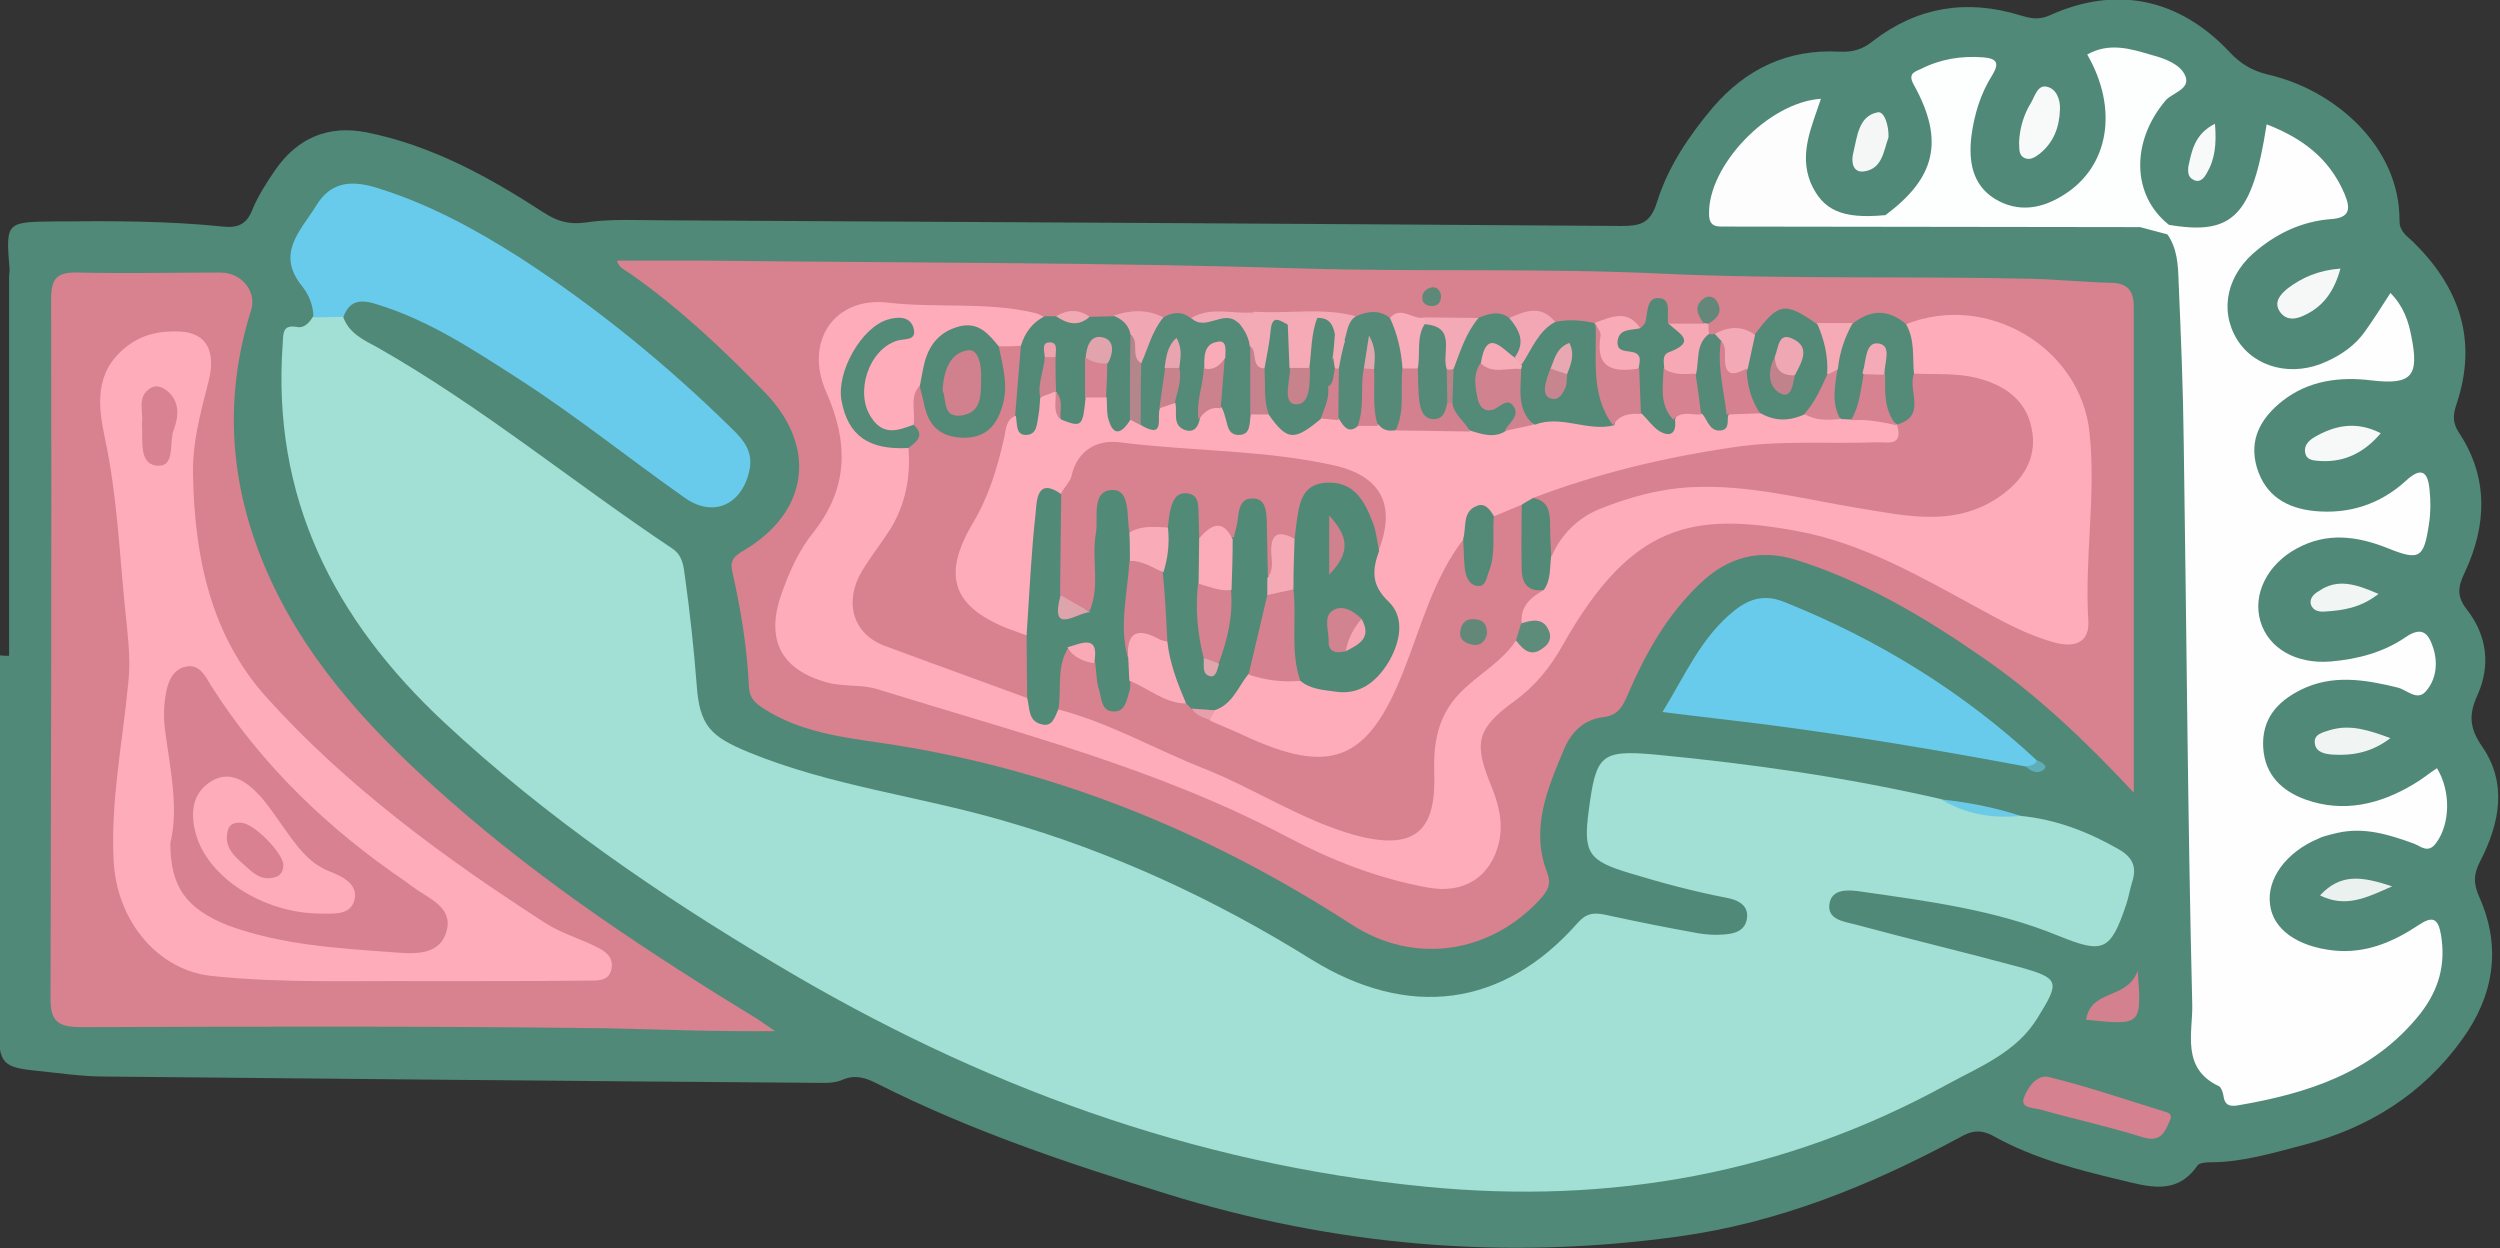 <?xml version="1.0" encoding="utf-8"?>
<!-- Generator: Adobe Illustrator 26.2.0, SVG Export Plug-In . SVG Version: 6.00 Build 0)  -->
<svg version="1.1" id="Layer_1" xmlns="http://www.w3.org/2000/svg" xmlns:xlink="http://www.w3.org/1999/xlink" x="0px" y="0px"
	 viewBox="0 0 440.3 219.8" style="enable-background:new 0 0 440.3 219.8;" xml:space="preserve">
<rect x="0" y="0" width="440.3" height="219.8" fill="#333333" stroke="none"/>
<style type="text/css">
	.st0{fill:#508977;}
	.st1{fill:#A2DFD4;}
	.st2{fill:#D8818F;}
	.st3{fill:#FEFEFE;}
	.st4{fill:#69CBEC;}
	.st5{fill:#FDFEFE;}
	.st6{fill:#FDFDFD;}
	.st7{fill:#D6818F;}
	.st8{fill:#F7FAF9;}
	.st9{fill:#F6F9F8;}
	.st10{fill:#F6F8F8;}
	.st11{fill:#F4F7F6;}
	.st12{fill:#D3818F;}
	.st13{fill:#F0F5F3;}
	.st14{fill:#F1F5F4;}
	.st15{fill:#EBF1EF;}
	.st16{fill:#F8FAFA;}
	.st17{fill:#6BCBE7;}
	.st18{fill:#5DAEB8;}
	.st19{fill:#FEACBA;}
	.st20{fill:#528A77;}
	.st21{fill:#538A78;}
	.st22{fill:#548A78;}
	.st23{fill:#558A78;}
	.st24{fill:#568A78;}
	.st25{fill:#F3AAB5;}
	.st26{fill:#F9AAB7;}
	.st27{fill:#F6A8B5;}
	.st28{fill:#F8ABB8;}
	.st29{fill:#F3AAB6;}
	.st30{fill:#F3A7B4;}
	.st31{fill:#F0A7B3;}
	.st32{fill:#F4AAB6;}
	.st33{fill:#F5AAB6;}
	.st34{fill:#63887A;}
	.st35{fill:#F1AAB5;}
	.st36{fill:#5E8979;}
	.st37{fill:#F1A9B4;}
	.st38{fill:#D88190;}
	.st39{fill:#518A77;}
	.st40{fill:#538977;}
	.st41{fill:#528977;}
	.st42{fill:#5D8C7B;}
	.st43{fill:#B4868B;}
	.st44{fill:#D88391;}
	.st45{fill:#E1A4AD;}
	.st46{fill:#D28390;}
	.st47{fill:#ECA3AE;}
	.st48{fill:#CC828D;}
	.st49{fill:#C8828D;}
	.st50{fill:#C8828C;}
	.st51{fill:#F9ABB8;}
	.st52{fill:#E9A5AF;}
	.st53{fill:#D48290;}
	.st54{fill:#D0838F;}
	.st55{fill:#F6ABB7;}
	.st56{fill:#C7858F;}
	.st57{fill:#E7A8B1;}
	.st58{fill:#D68290;}
	.st59{fill:#D78593;}
	.st60{fill:#F5AAB7;}
	.st61{fill:#D4818F;}
	.st62{fill:#D5818F;}
	.st63{fill:#F2AAB5;}
	.st64{fill:#E2A6AF;}
	.st65{fill:#EFA8B3;}
	.st66{fill:#C1828C;}
	.st67{fill:#B8848A;}
	.st68{fill:#D78291;}
	.st69{fill:#D98291;}
	.st70{fill:#FCABB9;}
	.st71{fill:#FAA9B7;}
	.st72{fill:#E89FAB;}
	.st73{fill:#DEA4AC;}
	.st74{fill:#D1818E;}
	.st75{fill:#518977;}
	.st76{fill:#C7828C;}
	.st77{fill:#D78290;}
	.st78{fill:#FCACB9;}
	.st79{fill:#F4A9B5;}
	.st80{fill:#E0A6AD;}
	.st81{fill:#D1838F;}
	.st82{fill:#D0818E;}
	.st83{fill:#F7A5B3;}
	.st84{fill:#D98190;}
</style>
<g>
	<path class="st0" d="M1.6,115.5c0-22.3,0-44.6,0-66.9c0-0.3,0.1-0.7,0.1-1C1,39,1,39.1,9.8,39c9.8-0.1,19.7-0.1,29.4,0.9
		c2.7,0.3,4.3-0.4,5.3-3.1c1-2.4,2.5-4.7,4-6.9c3.9-5.6,9.3-7.9,16-6.6c11.5,2.3,21.5,7.8,31.2,14.1c2.3,1.5,4.4,2.2,7.3,1.8
		c4.6-0.7,9.3-0.4,14-0.4c56.1,0.3,112.3,0.6,168.4,1c3.3,0,5.2-0.3,6.4-4.1c1.9-6.2,5.6-11.7,9.8-16.7c5.9-6.9,13.3-10.4,22.4-9.9
		c2.3,0.1,4.1-0.4,5.9-1.9c7.8-6,16.5-7.4,25.9-4.5c1.7,0.5,3.2,0.9,5.2,0c11.7-5.3,22.8-3,31.7,6.5c1.9,2,3.8,3.2,6.6,3.9
		c12,2.7,23.4,12.8,23.3,25.8c0,1.8,1.2,2.6,2.3,3.6c8.2,8,11.5,17.3,7.8,28.5c-0.6,1.8-0.9,3.2,0.3,5.1c5.3,7.9,5,16.4,1.1,24.7
		c-1.2,2.5-1.5,4.2,0.4,6.6c3.5,4.5,4.2,9.8,1.8,15.1c-1.5,3.3-1.4,5.7,0.8,8.9c4.6,6.6,3.1,13.7-0.3,20.3c-1.2,2.3-1.2,4-0.1,6.4
		c3.9,8.8,2.5,17.3-3.1,25c-6.9,9.6-16.4,15.5-27.7,18.5c-5.4,1.4-10.9,3.1-16.6,3.1c-0.8,0-2,0.1-2.3,0.6
		c-3.7,5.3-8.6,3.7-13.6,2.5c-7.6-1.8-15.2-3.8-22.1-7.6c-2.4-1.4-4.1-1.1-6.3,0.2c-15.6,8.4-31.9,15-49.6,17.4
		c-30.5,4.2-60.4,1.6-89.8-7.5c-17.5-5.4-34.8-11.2-51.2-19.5c-2-1-3.8-1.6-6.1-0.6c-1.6,0.7-3.6,0.5-5.4,0.5
		c-41.5-0.3-82.9-0.7-124.4-1.1c-4,0-8-0.6-11.9-1c-6.1-0.6-6.8-1.3-6.8-7.3c0-22,0-44,0-65.9C0.5,115.5,1,115.5,1.6,115.5z"/>
	<path class="st1" d="M355.9,143.7c6.2,0.6,11.9,2.8,17.3,5.9c2.4,1.4,3.2,3.1,2.3,5.8c-0.4,1.3-0.6,2.6-1,3.8
		c-2.8,8.4-4.1,8.8-12,5.6c-11.2-4.6-23.1-6.1-34.9-7.8c-2.1-0.3-5-0.5-5.4,2.2c-0.4,2.8,2.6,3.1,4.5,3.6c9.6,2.6,19.3,4.9,28.9,7.5
		c7.2,2,7.2,2.6,3.3,8.9c-3.7,6.1-10.1,8.6-15.8,11.7c-28.7,15.8-59.4,21.3-92,18.1c-41.2-4-78.9-18-114.1-39
		c-20.9-12.4-40.9-26.1-58.8-42.8c-19.4-18.1-30.4-39.6-28.4-66.8c0.1-1.8,0-3.3,2.6-2.8c1.2,0.2,2.1-0.8,2.7-1.8
		c1.7-1,3.5-2.6,5.3-0.1c1,3,3.7,4.2,6.1,5.5c18.3,10.4,34.5,23.8,51.9,35.4c1.8,1.2,2,3.1,2.2,4.7c0.9,6.4,1.6,12.9,2.1,19.3
		c0.5,7.2,2.4,9.1,9.2,11.9c14.4,5.9,29.9,7.7,44.7,12c19.3,5.5,37.4,13.9,54.4,24.5c17,10.5,33.7,8.5,46.9-6.5
		c1.5-1.7,2.8-1.8,4.8-1.4c5.5,1.2,11,2.3,16.6,3.3c1.3,0.2,2.7,0.3,4,0.2c2.1-0.1,4.2-0.6,4.4-3.1c0.2-2.3-2-3.1-3.7-3.4
		c-5.7-1.1-11.3-2.6-16.9-4.3c-7.3-2.2-8.3-3.5-7.3-11c1.3-9.8,2-10.8,11.8-9.9c16.8,1.6,33.6,4,50.1,7.8
		C346.4,142.4,351.1,143.3,355.9,143.7z"/>
	<path class="st2" d="M108.7,45.9c5.1,0,10.2,0,15.3,0c35.3,0.4,70.6,0.3,105.9,1.4c21,0.6,42-0.1,62.9,0.9
		c21.6,1,43.3,0.4,64.9,0.9c4.6,0.1,9.3,0.6,13.9,0.7c3,0,4.2,1.3,4.2,4.2c0,28.3,0,56.6,0,85.6c-8.5-9.1-17.1-17.3-26.9-24
		c-10.1-7-20.8-13.3-32.6-17c-6.4-2-12-0.5-16.9,4.2c-5.8,5.5-9.6,12.3-12.7,19.5c-0.9,2.1-1.7,3.7-4.3,4c-3.4,0.4-5.7,2.6-7,5.8
		c-2.9,6.9-5.9,13.9-2.9,21.6c0.7,1.9,0.2,3-1,4.4c-8.8,9.8-22.3,12-33.5,4.7c-25.5-16.5-52.9-27.6-83.1-32c-7-1-14.2-2-20.4-6
		c-1.5-1-2.5-1.8-2.6-3.8c-0.3-6.8-1.4-13.5-2.9-20.2c-0.5-2,0.2-2.8,1.9-3.8c11.6-6.8,13.1-18.4,3.7-28
		c-7.3-7.5-14.9-14.7-23.6-20.8C110,47.5,108.8,47,108.7,45.9z"/>
	<path class="st2" d="M136.5,181.6c-10.9,0.1-20.3-0.3-29.7-0.5c-30.8-0.4-61.6-0.3-92.4-0.2c-4.4,0-5.6-1.1-5.5-5.5
		C9,134.6,9.1,93.6,9,52.7c0-3.8,1.1-4.8,4.8-4.7c8.3,0.2,16.6,0,25,0c3.8,0,6.5,3.4,5.4,6.7c-5.1,16.3-3.6,32.1,3.5,47.5
		c7.2,15.6,18.9,27.7,31.5,38.8c16.8,14.8,35.4,27,54.4,38.6C134.2,180,134.7,180.4,136.5,181.6z"/>
	<path class="st3" d="M382,39.6c11.2,1.9,14.7-1.5,17.2-17.7c6.2,2.4,11,5.9,13.7,12.2c1.2,2.8,0.9,4.3-2.5,4.5
		c-4.8,0.4-9,2.3-12.7,5.3c-5.5,4.3-6.9,10.7-3.7,15.9c3.1,5,9.8,6.7,15.9,3.8c2.6-1.2,4.9-2.8,6.6-5.2c1.5-2.1,2.9-4.3,4.5-6.8
		c2.3,2.3,3.2,5,3.7,7.7c1.4,7,0,8.5-7,7.7c-5.6-0.7-11.1,0-15.7,3.6c-3.8,3-6,6.8-4.5,11.8c1.5,4.9,5.2,7.1,10.1,7.6
		c6.1,0.6,11.6-1.2,16.1-5.3c2.8-2.6,3.9-1.6,4.2,1.6c0.2,2,0.2,4-0.1,5.9c-0.9,6.2-1.7,6.6-7.4,4.3c-5.3-2.1-10.6-2.8-15.9,0.1
		c-5.2,2.8-7.8,8.1-6.4,12.8c1.4,4.8,6.3,7.6,12.4,7.1c4.7-0.4,9.3-1.6,13.2-4.3c3.1-2.1,4.1-0.4,4.9,2.1c0.8,2.7,0.4,5.5-1.4,7.5
		c-1.5,1.7-3.3-0.3-4.9-0.7c-5.7-1.4-11.5-2.4-17.1,0.4c-4.2,2.1-6.9,5.2-6.6,10.2c0.3,4.8,3.3,7.6,7.4,9.1
		c6.7,2.4,13.1,0.9,19.1-2.7c1.4-0.8,2.7-1.9,4.1-2.8c2.5,4.1,2.3,9.8-0.1,13.1c-1.4,2-2.7,0.7-3.9,0.2c-4.4-1.6-8.8-3-13.6-1.9
		c-1.1,0.3-2.3,0.5-3.3,1c-5.7,2.4-9.1,7.1-8.5,11.6c0.5,4.3,4.7,7.4,11.2,8.1c5.6,0.6,10.5-1.5,15-4.5c2.4-1.6,3.4-1.2,3.9,1.7
		c0.9,5.3-0.4,9.8-3.7,14c-8.3,10.4-19.9,14-32.2,16.1c-1.4,0.2-2.2-0.1-2.4-1.7c-0.1-0.6-0.4-1.5-0.8-1.7
		c-6.7-3.1-4.6-9.5-4.7-14.3c-0.8-32.9-1-65.9-1.5-98.9c-0.1-9.5-0.5-19-0.9-28.4c-0.1-3-0.2-6-2.1-8.6
		C381.4,40.6,381.5,40.1,382,39.6z"/>
	<path class="st4" d="M60.5,55.8c-1.8,0-3.5,0.1-5.3,0.1c0-2.1-0.8-4-2-5.5c-4.7-5.8-0.2-9.8,2.5-14.2c2.5-4.1,6-4.5,10.4-3.2
		c9.2,2.8,17.5,7.3,25.5,12.4c13.4,8.7,25.8,18.8,37.2,30c2.1,2,3.9,4.1,3.2,7.4c-1.3,6.1-6.4,8.5-11.5,4.8
		c-9.8-6.9-19.1-14.4-29.2-20.9c-7.8-5-15.6-10.2-24.6-13C63.8,52.7,61.6,52.7,60.5,55.8z"/>
	<path class="st4" d="M356.8,135c-15.5-2.9-31-5.5-46.6-7.5c-5.6-0.7-11.1-1.3-17.4-2.1c4-6.5,6.8-13.2,12.7-17.9
		c2.8-2.2,5.4-2.8,8.7-1.5c16.5,6.6,31.5,15.8,44.5,27.9C359,135.9,357.8,135.3,356.8,135z"/>
	<path class="st5" d="M382,39.6c-0.1,0.6-0.2,1.1-0.2,1.7c-1.6-0.4-3.3-0.9-4.9-1.3c-5.4-1.2-10.8-0.4-16.3-0.5
		c-8.3-0.2-16.5,0-24.8-0.1c-1.3,0-3.5,1.3-3.9-1.4c9-6.6,10.6-13.2,5.2-23c-1.1-1.9-0.1-2.3,1.1-2.8c3.5-1.8,7.2-2.4,11.1-2.1
		c2.5,0.2,2.8,1.1,1.6,3.1c-2.1,3.3-3.2,7-3.7,10.8c-0.5,4.3,0.1,8.5,4.1,11c4.1,2.5,8.3,1.8,12.2-0.7c8-5,9.6-15.2,4.1-24.7
		c3.9-2.2,7.7-1,11.4,0.1c2.3,0.6,4.9,1.6,5.8,3.5c1.2,2.5-2.2,3.1-3.4,4.5C375.3,24.9,375.4,34.4,382,39.6z"/>
	<path class="st6" d="M331.9,37.9c1.4,1.7,3.4,1,5.1,1c11.6,0.1,23.1,0,34.7,0.1c1.7,0,3.7-0.7,5.1,1c-24.3,0-48.5-0.1-72.8-0.1
		c-1.5,0-3,0.2-3-2.2c-0.2-8.5,10.4-19.7,19.7-20.3c-1.6,4.9-3.9,9.6-1.8,14.8C321,37,324.4,38.6,331.9,37.9z"/>
	<path class="st7" d="M382.1,197.5c-0.9,2.1-1.7,3.7-4.7,2.8c-6-1.9-12.1-3.2-18.1-4.9c-1.1-0.3-3.4-0.2-2.9-1.9
		c0.6-1.9,2.4-4.4,4.5-3.8c6.9,1.7,13.6,4,20.4,6.1C382.3,196,382.6,196.6,382.1,197.5z"/>
	<path class="st8" d="M355.6,25.1c0.1-2.5,0.8-4.9,2.1-7c0.7-1.2,1.2-3.3,2.9-2.8c1.6,0.4,2.3,2.3,2.2,4c-0.1,3.1-1.1,5.8-3.6,7.8
		c-0.8,0.6-1.7,1.2-2.7,0.7C355.4,27.2,355.7,26,355.6,25.1z"/>
	<path class="st9" d="M419.3,76.3c-2.9,3.4-6.3,5.1-10.5,4.9c-1.1-0.1-2.5,0-2.8-1.4c-0.3-1.3,0.6-2.2,1.6-2.8
		C411.2,74.9,415,74.1,419.3,76.3z"/>
	<path class="st10" d="M412.2,47.3c-1.1,4-3,6.6-6.1,8.1c-1.5,0.8-3.3,1.2-4.5-0.4c-1.3-1.8,0.1-3.2,1.3-4.2
		C405.4,48.9,408.3,47.6,412.2,47.3z"/>
	<path class="st11" d="M332.6,24.2c-0.9,2.5-1.1,5.6-4.4,6c-1.9,0.2-2.2-1.7-1.8-3.3c0.7-2.8,0.9-6.4,4.2-7.1
		C331.9,19.4,332.7,22.3,332.6,24.2z"/>
	<path class="st12" d="M376.5,171c0.7,9.6,0.7,9.6-9.1,8.6C368.3,174.1,374.5,176.2,376.5,171z"/>
	<path class="st13" d="M421,130c-3.4,2.6-6.8,3.1-10.2,2.9c-1.3-0.1-2.9-0.4-3.1-1.9c-0.3-1.7,1.4-2,2.6-2.4
		C413.9,127.5,417.2,128.6,421,130z"/>
	<path class="st14" d="M418.9,104.6c-3.2,2.5-6.3,2.9-9.4,3.1c-1,0.1-2.1-0.1-2.5-1.2c-0.3-1.1,0.5-1.9,1.4-2.4
		C411.7,101.8,415,102.9,418.9,104.6z"/>
	<path class="st15" d="M421.3,156.1c-4.7,2.1-8.2,3.8-12.7,1.6C412.3,153.7,416.1,154.4,421.3,156.1z"/>
	<path class="st16" d="M390.1,21.8c0.3,3.6,0,6.3-1.5,8.8c-0.5,0.9-1.3,1.7-2.4,1c-0.8-0.4-0.9-1.3-0.8-2.2
		C386,26.6,386.5,23.6,390.1,21.8z"/>
	<path class="st17" d="M355.9,143.7c-5,0.5-9.7-0.3-14-2.9C346.7,141.3,351.3,142.2,355.9,143.7z"/>
	<path class="st18" d="M356.8,135c0.8-0.2,1.6-0.2,2-1.1c0.7,0.3,1.8,0.9,1.3,1.5C359.1,136.4,357.8,136,356.8,135z"/>
	<path class="st19" d="M335.7,57.1c14.3-5.7,30.7,4.1,32.3,19c1.2,11.1-0.9,22.2-0.2,33.3c0.2,3.7-2.3,4.7-5.8,3.8
		c-4.9-1.3-9.2-3.7-13.6-6.1c-10.1-5.5-20.1-11.3-31.5-13.5c-18.7-3.5-29.5-1.5-41.6,19.9c-2.3,4.1-4.9,7.3-8.6,10
		c-6.6,4.8-7.2,7.3-4.1,14.8c1.3,3.2,2.2,6.5,1.4,10.1c-1.5,6.2-6.3,9.1-12.6,7.9c-8.8-1.6-16.9-4.8-24.7-8.9
		c-22.8-12.1-47.7-18.4-72.1-26c-2.9-0.9-5.9-0.4-8.9-1.2c-8.1-2.2-10.9-7.5-8.1-15.5c1.4-4,3.1-7.8,5.7-11
		c6.2-7.9,6.1-15.9,2.2-24.7c-3.9-8.8,1.4-16.8,10.9-15.7c8.6,1,17.3-0.2,25.8,1.8c0.6,0.1,1.2,0.5,1.8,0.8
		c-0.6,2.6-2.4,4.1-4.2,5.8c-1.2,0.5-2.4,0.6-3.6,0.3c-1-0.3-1.7-1-2.5-1.6c-3.6-2.6-6.9-1.9-8.9,2.1c-1,1.9-1.4,4-2,6.1
		c-0.8,2.1-0.1,4.4-1.3,6.4c-5.1,3.4-9.6,1.7-10.5-4.2c-0.8-5.7,2.1-9.4,6.7-12.2c-4.2,0.5-7.9,4.8-8.3,9.7
		c-0.4,4.3,2.4,8.3,6.5,9.4c1.4,0.4,3,0.3,4.3,1.3c2.6,6.3-0.5,11.5-3.3,16.8c-1.1,2-2.8,3.7-3.9,5.8c-2.8,5.2-1.3,9.5,4.3,11.5
		c5.8,2,11.4,4.4,17.2,6.5c2.2,0.8,4.4,1.5,6.3,2.9c1.4,1.9,2.3,5.2,5.6,2.1c6.1,0.2,11,3.5,16.4,5.7c10.6,4.4,20.9,9.4,31.4,14.1
		c0.9,0.4,1.8,0.8,2.8,1.2c10.1,3.7,14.8,0.3,14.2-10.3c-0.3-5.4,1.2-10.1,5.3-13.9c3.2-2.9,6.5-5.7,9.8-8.5c0.5-0.1,0.9-0.1,1.4,0
		c1.1,0.2,2.7,1.6,3.2-0.3c0.5-1.8-1.7-1.4-2.7-2c-0.3-0.2-0.5-0.4-0.7-0.6c-1.2-3.3,1.4-4.8,3.2-6.7c1.2-1.7,1-3.8,1.7-5.6
		c4.8-10.1,14.4-11.5,23.9-12.6c10.4-1.2,20.5,1.4,30.7,3.3c4.7,0.9,9.5,1.8,14.4,1.5c3.6-0.2,6.9-1.1,9.9-3.1
		c3.6-2.4,5.7-5.7,5.1-10.1c-0.6-4.5-3.9-6.6-7.9-8.1c-3.8-1.4-8,0-11.7-2.1C335.2,63.2,334.8,60.2,335.7,57.1z"/>
	<path class="st20" d="M179.8,60.9c0.7-2.3,2-4.1,4.2-5.2c0.7,0,1.4,0,2,0c2-0.4,3.9,0.5,5.9,0.1c1.4,0,2.8-0.1,4.1-0.1
		c2.9-0.5,3.7,1.4,4.2,3.6c0.1,4.8,0.4,9.6-0.2,14.4c-0.7,1.6-1.7,3.1-3.6,2.5c-2.7-0.9-2.7-3.4-2.8-5.7c0-1.9,0-3.7,0.3-5.6
		c-0.1-1.1,1.4-2.7-0.4-3.2c-0.9-0.3-1,1.4-1.2,2.3c0,2,0,4.1,0,6.1c-0.4,3.2-0.7,6.6-5.5,4.8c-1.3-1.5-1-3.5-1.5-5.2
		c-0.1-0.4-0.3-0.9-0.3-1.4c-0.3-1.4-0.1-2.7,0-4.1c0,0.1-0.3,0.1-0.3,0.1s0.2,0.2,0.2,0.3c-0.4,2-0.7,4-0.6,6c0,0.8,0,1.6-0.2,2.4
		c-0.5,1.9-0.9,4.2-3.4,4.1c-2.4-0.1-2.9-2.2-3.1-4.2C177.6,68.8,177.1,64.6,179.8,60.9z"/>
	<path class="st21" d="M204.9,55.9c1.7-1,3.3-1.1,4.9,0.2c3-0.1,6-1.4,8.9,0.4c1.6,1.3,2.2,3.1,2.5,5.1c0.1,3.7,0.3,7.5,0.1,11.2
		c-0.2,2.2-0.6,4.6-3.4,4.6c-2.8,0-3.3-2.7-4-4.9c-0.7-2.9,0.4-5.7,0.6-8.5c0-0.4,0.1-1.1-0.4-1.2c-0.5-0.2-0.7,0.5-0.8,0.9
		c-0.2,0.8-0.2,1.6-0.2,2.4c-0.3,2.9-0.9,5.7-1.3,8.6c-0.6,1.6-1.7,2.5-3.4,2c-2.3-0.7-2.7-2.7-2.8-4.8c0-2.1,0.9-4.1,0.9-6.1
		c-0.1-0.9,0.4-1.7,0-2.7c0,1.1-0.3,2-0.3,3c-0.1,2.3-1.1,4.6-1,7c-0.7,2.7-1.3,5.8-5,2.5c-0.7-3.4-0.2-6.9-0.3-10.4
		C200.6,61.3,201,57.6,204.9,55.9z"/>
	<path class="st20" d="M273.9,56.7c2.4-0.5,4.7-0.3,7,0.2c0.2,0.2,0.4,0.4,0.6,0.6c0.7,5.8,1.4,11.7,3,17.3
		c-0.8,1.4-2.2,2.4-3.6,1.8c-3.6-1.3-7.4-0.3-11-1.1c-3.8-2.4-3.2-6.1-3.1-9.7c0.1-0.5,0.2-1.1,0.3-1.6
		C268.7,61.2,269.4,57.2,273.9,56.7z"/>
	<path class="st22" d="M335.7,57.1c1.6,2.8,1.1,5.9,1.4,8.8c1.6,3.7,2.4,7.1-1.9,9.6c-0.6,0.1-1.1,0-1.6-0.3
		c-2.9-2.2-2.9-5.5-2.9-8.7c-0.1-1,0.2-2-0.2-3.2c-1.1,1-1.1,2.2-1.2,3.4c-0.4,2.8-0.6,5.8-3.2,7.7c-0.8,0.3-1.6,0.2-2.4-0.2
		c-2.8-2.8-1.7-6.1-1.1-9.4c0.3-3.1,0.8-6,3.7-7.8C329.4,54.5,332.6,54.4,335.7,57.1z"/>
	<path class="st23" d="M238.8,55.7c2.1-0.9,4.1-1.2,6,0.3c3.2,2.3,3.2,5.8,3.5,9.2c-0.1,3.7,0.9,7.7-2.1,10.9
		c-1.5,0.8-2.8,0.6-4-0.6c-2.2-3.1-0.9-6.5-1.2-9.8c-0.1-1.6,0.5-3.2,0.5-4.8c0.1,1.6-0.7,3.2-0.5,4.8c-0.4,3.2,0.9,6.7-1.2,9.7
		c-2.3,2-3.7,0.7-4.8-1.4c-0.7-2.8-0.3-5.7-0.4-8.5c0-2,0.6-3.8,1-5.7C235.9,57.9,236.3,56,238.8,55.7z"/>
	<path class="st20" d="M309,59c4.2-5.7,5.3-5.9,10.9-2c3.3,2.1,3,5.4,2.8,8.6c-1.1,3-1.7,6.2-4.7,8.1c-2.9,1.7-5.8,1.7-8.5-0.3
		c-2.6-2.3-2.9-5.3-2.9-8.5C306.7,62.7,306.7,60.3,309,59z"/>
	<path class="st22" d="M260.3,56c1.8-0.7,3.7-1.4,5.5,0c3.5,1.5,3.8,3.9,1.8,6.8c-0.9,0.8-1.8,0.5-2.7,0c-1.9-1-2.7,0-3.2,1.6
		c-0.7,3.1-1.5,5.9,3.6,6c3,0,3,2.5-0.1,6.3c-2.2,1.6-4.4,1.2-6.6-0.1c-2-1.5-3.6-3.3-3.9-5.9c-0.2-1.9-0.2-3.7,0.1-5.6
		C256,61.7,256.3,57.7,260.3,56z"/>
	<path class="st20" d="M288.9,57.8c0.3-0.3,0.8-0.7,0.9-1.1c0.4-1.7,0.2-4.3,2.3-4.2c2.4,0.1,1.4,2.8,1.7,4.5
		c3.2,1.2,5.1,2.7,1.6,5.7c-0.8,0.7-1,1.7-1.2,2.7c-0.4,3,0.4,5.9,1.3,8.8c0,1.7-0.6,3-2.4,3c-2.8,0-4.2-2.1-5.1-4.5
		c-0.7-2.4-0.5-4.8-0.6-7.3c0-1.1-0.7-1.8-1.5-2.4c-1.5-1.1-2.2-2.5-1.2-4.2C285.7,57.1,287.2,56.7,288.9,57.8z"/>
	<path class="st24" d="M301,58.8c0.3,0.1,0.6,0.1,1,0c1.1-0.1,1.5,0.6,1.9,1.4c0.3,4.3,1.4,8.5,1.4,12.8c-1.9,4.8-2.9,4.9-6.4,0.7
		c-1.2-2.5-1.4-5.1-1.3-7.8C297.9,63.2,296.9,59.8,301,58.8z"/>
	<path class="st25" d="M238.8,55.7c-1.5,1-1.5,2.7-2,4.2c-1,0.4-1.7-0.2-2.3-0.8c-0.8-1-1.7-1.9-3.1-1.9c-1.5-0.1-2.9,0-4.4,0.4
		c-3.4,1.5-1.3,6-4.3,7.7c-3.6,0.2-1.5-3-2.6-4.4c-0.2-1.6-1-3-2.1-4.2c-0.2-2.5,2.3-0.6,2.9-1.8C226.9,55.3,232.9,54.1,238.8,55.7z
		"/>
	<path class="st26" d="M288.9,57.8c-1.5,0.4-3.7,0-4,2.2c-0.3,2.3,2,1.6,3.2,2.2c1.1,0.6,0.6,1.7,0.5,2.7c-5.4,2.5-7.1,1.5-7.3-4.1
		c0-1.3,0.3-2.6-0.4-3.8c0,0-0.1-0.1-0.1-0.1C283.7,55.8,286.6,54.4,288.9,57.8z"/>
	<path class="st27" d="M301,58.8c-2.4,1.8-1.7,4.6-2.3,7.1c-2.2,1.7-4.1,1.6-5.6-0.9c0-1.1-0.5-2.5,0.9-3c5.1-1.9,1.4-3.4-0.1-5
		c2,0,4,0,6.1,0c0.3-0.3,0.6-0.3,0.9,0.1C300.9,57.6,300.9,58.2,301,58.8z"/>
	<path class="st28" d="M247,64.9c-0.2-3.1-0.9-6.1-2.2-8.9c2-2.3,4.1,0.5,6.1-0.1c0.4,0.4,0.6,0.9,0.7,1.4c-0.3,2.6,0.1,5.4-1.5,7.8
		C249,65.8,248,65.7,247,64.9z"/>
	<path class="st29" d="M303.2,60.1c-0.4-0.4-0.8-0.9-1.2-1.3c2.4-1.3,4.8-1.5,7.1,0.2c-0.4,2-0.9,4-1.3,6c-2.2,2.5-3.7,2.6-4.3-1.1
		C303.3,62.6,303.6,61.3,303.2,60.1z"/>
	<path class="st30" d="M266.8,62.9c1.9-2.6,0.8-4.8-1-6.9c2.8-1.2,5.6-2.4,8.1,0.7c-3,1.6-4.1,4.8-5.9,7.5
		C267.4,64,267,63.5,266.8,62.9z"/>
	<path class="st31" d="M204.9,55.9c-2,2.4-2.7,5.4-3.9,8.1c-3.2-0.7-0.5-3.7-1.9-5.1c-0.3-1.7-1.5-2.7-3-3.3
		C199,54.6,202,54.4,204.9,55.9z"/>
	<path class="st32" d="M251,57.1c0-0.4,0-0.8,0-1.2c3.1,0,6.3,0.1,9.4,0.1c-2.2,2.6-3.2,5.8-4.4,9c-0.4,0.3-0.8,0.3-1.3,0
		C253.3,62.4,253.4,59.1,251,57.1z"/>
	<path class="st33" d="M321.8,65.9c0.2-3.1-0.5-6.1-1.8-9c2.1,0,4.2,0,6.3,0c-1.4,2.5-2.3,5.1-2.6,8
		C323.3,65.9,322.9,66.5,321.8,65.9z"/>
	<path class="st34" d="M300.9,57c-0.3,0-0.6-0.1-0.9-0.1c-0.9-1.4-1.8-2.8-0.1-4.2c0.9-0.8,2-0.5,2.5,0.4
		C303.5,55,302.4,56.1,300.9,57z"/>
	<path class="st35" d="M220.9,55c-1,0.6-1.9,1.2-2.9,1.8c-2.5-2.4-5.7,1.7-8.2-0.8C213.4,53.9,217.2,55.4,220.9,55z"/>
	<path class="st36" d="M253.8,52c0,1.1-0.4,1.9-1.6,1.9c-0.9,0-1.7-0.5-1.7-1.3c-0.1-1.1,0.7-1.8,1.7-2
		C253.2,50.5,253.6,51.2,253.8,52z"/>
	<path class="st37" d="M191.9,55.8c-2,1.8-4,1.2-5.9-0.1C188,54.5,190,54.4,191.9,55.8z"/>
	<path class="st19" d="M74.8,172.8c-12.5-0.1-24.9,0.4-37.4-0.9c-9.3-0.9-16.9-9.4-17.4-20.5c-0.5-10.5,1.6-20.8,2.6-31.2
		c0.5-4.6-0.2-8.9-0.6-13.3c-1-9.9-1.4-19.8-3.5-29.6c-1.2-5.6-2-11.6,3.6-16.1c2.9-2.4,6.3-3,9.8-2.8c4.5,0.3,6.2,3.5,4.8,8.9
		c-1.4,5.5-2.9,10.9-2.7,16.6c0.3,14.4,3.2,28.2,13.1,39.1c14.2,15.7,31.3,28.2,49,39.6c2.8,1.8,6.1,2.7,9,4.2
		c1.5,0.7,3,1.8,2.6,3.8c-0.4,2.2-2.3,2.1-4,2.1C94.1,172.8,84.4,172.8,74.8,172.8z"/>
	<path class="st2" d="M267,112.8c-2.3,3.5-6,5.6-9,8.4c-4.5,4.1-5.6,8.9-5.4,15c0.3,9.4-2.7,13.9-13.9,10.9
		c-9.4-2.6-17.7-8.2-26.8-11.8c-8.6-3.4-16.7-8.1-25.7-10.4c-2.2-3.8-0.8-7.4,0.8-11c2.7-0.7,4.3,1.4,6.2,2.5
		c0.7,0.8,0.8,1.7,1.1,2.6c0.5,1.4,0,3.7,2,3.9c1.6,0.1,1.4-2.3,2.6-3.2c3.9-0.6,6.5,2.5,9.9,3.3c0.6,0.3,1.2,0.7,1.8,1.1
		c1.1,0.8,2.4,1.4,3.7,1.9c4.2,1.5,8.2,3.7,12.5,4.9c8.1,2.2,12.5,0.2,16.4-7.2c3.4-6.5,5.2-13.6,8.3-20.3c1.5-3.3,2.3-7.4,6.5-8.7
		c1.8,1.5,0.6,4.2,2.3,6.1c2.5-3.1,0.5-7.2,2.4-10.3c1.6-1.6,3.2-3,5.6-1.6c1.5,2.2,1.1,4.8,1,7.2c-0.1,3,0.6,5.6,2.6,7.8
		c-2.3,1.3-4.2,2.9-3.9,5.9C268.6,111.2,267.9,112,267,112.8z"/>
	<path class="st38" d="M334,74.8c5.5-1.5,1.9-6,3.1-9c4,0.2,7.9-0.2,11.9,1c4.5,1.3,7.9,4,8.8,8.6c1,4.7-1,8.6-5,11.6
		c-8,6-16.8,3.9-25.4,2.5c-9.8-1.6-19.4-4.2-29.5-3.7c-5.8,0.3-11.1,1.8-16.3,3.9c-3.8,1.6-6.6,4.4-8.3,8.2c-2.7-2.9-1-7.3-3.5-10.3
		c1.1-2.6,3.6-2.8,5.7-3.5c16.3-5.1,32.8-8.5,50-7.7C328.3,76.6,331.5,77.2,334,74.8z"/>
	<path class="st2" d="M179.8,60.9c-0.3,4-0.7,8.1-1,12.1c-1.3,7.9-4,15.2-7.7,22.3c-3.3,6.4-1.6,9.8,5,13.2c2.2,1.1,4.8,1.6,5.8,4.3
		c0.4,3.4,1.4,6.9-1.1,10.1c-8.4-3.1-16.8-6.1-25.1-9.2c-5.5-2.1-7.1-7.7-3.9-13.1c1.5-2.5,3.4-4.9,5-7.4c2.7-4.4,3.6-9.2,3.2-14.3
		c0-1.4,0.8-2.7,0.9-4.1c0.4-2.3-0.8-4.9,1.1-6.9c1.6,0.9,1.8,2.7,2.5,4.1c1,2.4,2.8,3.6,5.4,3.5c2.9-0.1,4.5-1.8,5.3-4.4
		c0.5-1.8,0.5-3.6,0.3-5.4c-0.2-1.6-0.9-3.3,0.4-4.7C177.2,61,178.5,61,179.8,60.9z"/>
	<path class="st39" d="M180.9,122.9c0-3.7-0.1-7.4-0.1-11.2c-0.8-1.5-1.3-3-1.3-4.7c0.2-5.8,0.7-11.5,1.5-17.3
		c0.6-4.6,2.8-5.4,6.7-3.2c1.6,5.5,0.8,11.1,0.6,16.7c0.1,1.3-1.6,2.9,0.2,3.9c1,0.6,2.1-0.4,2.7-1.6c0.9-4.3,0-8.6,0.6-12.8
		c0.4-2.9-0.1-7.3,4.1-7.2c3.9,0,4,4.1,4.5,7.2c0.1,0.3,0,0.7,0.1,1c0.1,1.7,0.1,3.5,0,5.2c-0.1,5.6-2,11.2-0.5,16.9
		c0.2,1.5,0.3,2.9-0.9,4.1c-0.1,0.7,0,1.3-0.2,1.9c-0.5,1.5-0.7,3.6-2.8,3.5c-2.1,0-2.1-2.3-2.5-3.7c-0.5-1.5-0.5-3.2-0.7-4.8
		c-0.6-2.5-3.1-2-4.7-2.8c-2.2,3.4-1.2,7.3-1.8,10.9c-0.6,1.3-1,3.1-2.8,2.7C181,127.1,181.4,124.7,180.9,122.9z"/>
	<path class="st40" d="M175.9,61c0.7,3.4,1.7,6.8,0.7,10.3c-1,3.5-2.8,5.8-6.9,5.8c-4-0.1-6.1-2-6.9-5.7c-0.2-1.1-0.6-2.3-0.8-3.4
		c0.3-1.5,0.5-2.9,0.9-4.4c0.9-3.1,2.7-5.2,6-6.1C172.3,56.6,174.1,58.8,175.9,61z"/>
	<path class="st22" d="M160.9,74.8c2.1,1.9,0.5,3-0.9,4.1c-7,0.4-10.7-2.2-11.8-8.4c-0.9-5,3.5-12.8,8.1-14.2c1.9-0.6,4-0.6,4.6,1.5
		c0.6,2.3-1.6,1.8-2.9,2.2c-5.1,1.6-7.5,9.3-4.5,13.6C155.6,76.8,158.2,75.8,160.9,74.8z"/>
	<path class="st41" d="M270,87.7c2.8,0.5,3,2.6,3,4.8c0,1.8,0.1,3.6,0.2,5.4c-0.3,2.1,0,4.2-1.3,6c-2.9,0.4-3.9-1.3-3.9-3.7
		c-0.1-3.8,0-7.5,0-11.3C268.3,88,268.9,87.4,270,87.7z"/>
	<path class="st42" d="M267,112.8c0.3-1,0.6-2,0.9-3c1.9-0.6,3.9-1.1,4.9,1.3c0.5,1.1,0.1,2.3-1,3
		C269.7,115.8,268.3,114.5,267,112.8z"/>
	<path class="st19" d="M270,87.7c-0.7,0.4-1.4,0.8-2,1.2c-1.6,0.7-3.2,1.3-4.8,2c-3.6-1.1-3.6,2.8-5.4,4c-5.4,7-7.5,15.5-10.7,23.5
		c-6.2,15.6-12.7,18.3-28.1,11.1c-1.9-0.9-4-1.7-5.9-2.6c-0.5-1.1,0.1-1.9,0.7-2.6c2.8-1.5,3.5-5.3,6.8-6.1c2.7,0.1,5.5,0.5,8.2,0.7
		c0.8,0.1,1.6,0.4,2.4,0.6c5.9,1.7,8.9,0.9,11.8-3.1c2.5-3.5,2.4-7.3-1.1-11.7c-2.4-3-0.5-5.6,0.2-8.4c1.4-8.2-0.4-11-8.3-12.9
		c-9-2.2-18.2-1.5-27.3-2.9c-2-0.3-3.9-0.7-5.9-0.9c-4.6-0.4-8.7,0.2-10.7,5.2c-0.5,1.2-1.1,2.5-2.9,2.3c-4.4-3.2-4.4,1.1-4.6,3.2
		c-0.8,7.2-1.1,14.4-1.6,21.6c-0.9-0.3-1.9-0.7-2.8-1c-10.2-3.9-12.2-9.4-6.7-18.7c2.9-4.8,4.4-10,5.6-15.3c0.3-1.5,0.3-3,2-3.7
		c0.3,1.4-0.1,3.5,1.9,3.4c1.9-0.1,1.8-2,2.1-3.5c0.2-1,0.2-2,0.3-3c0.7-0.9,1.4-1.8,2.8-1.1l0,0c1.1,1.5-0.1,3.4,0.9,4.9
		c3.6,1.4,3.8,1.3,4.3-3.9c1.2-1.1,2.5-1.1,3.7,0c0.1,1.1,0,2.3,0.2,3.4c0.8,3.3,2.2,3.4,4,0.5c1.1-0.6,1.4,0.4,1.9,1
		c4.4,2.6,2.6-1.6,3.3-3c0.6-1.2,1.3-2.1,2.7-0.9c0.4,1.6-0.6,3.8,1.6,4.7c1.6,0.6,2.4-0.4,2.7-1.9c0.6-2.1,1.4-3.6,3.9-2
		c0.2,0.5,0.4,0.9,0.5,1.4c0.5,1.3,0.4,3.3,2.3,3.4c2.4,0.1,2-2.1,2.3-3.7c0.9-1.1,2.1-1.1,3.3-0.8c2.9,3.8,6.3,2.6,9.7,0.8
		c1-0.1,1.9,0.1,2.6,1c0.8,1.3,1.7,2.6,3.4,1c1.2-1,2.4-1.1,3.6,0c0.8,1,2,1.1,3.1,0.8c4.4-2.1,8.7-1.9,13.1,0.2
		c2,0.6,4.1,1.3,6.1,0c1.5-1.1,3-2.4,5.1-1.1c4.7-1.8,9.3,1.3,14,0.1c0.7-2.9,2.3-3.7,4.9-2c1,1,1.9,2.3,3,3c2,1.2,3.1,0.4,2.8-2
		c1.1-3.1,3-2.1,4.9-0.9c0.9,1.2,1.3,3.1,3.3,2.8c1.5-0.3,0.9-1.8,1.2-2.7c1.9-1.9,3.9-1.2,5.9-0.2c2.6,1.4,5.1,1.2,7.7,0
		c2.3-0.7,4.4-0.4,6.3,0.9c0.6,0,1.2,0.1,1.8,0.1c3-2.1,5.6-1,8,0.9c0,0,0,0,0,0c1.2,4-1.8,3-3.7,3.1c-8.4,0.3-16.9-0.4-25.3,0.9
		C292.9,80.6,281.3,83.4,270,87.7z"/>
	<path class="st43" d="M200.9,74.9c-0.6-0.3-1.2-0.7-1.9-1c0-5,0-10,0.1-15c1.7,1.3-0.1,3.9,1.9,5.1
		C200.9,67.6,200.9,71.3,200.9,74.9z"/>
	<path class="st44" d="M194.8,70c-1.2,0-2.5,0-3.7,0c0-2.3,0-4.6,0-6.9c1.6-0.6,2.9-0.3,3.9,1C195,66,194.9,68,194.8,70z"/>
	<path class="st45" d="M195.1,64c-1.4,0.1-2.7-0.2-3.9-1c0.2-2.1,0.9-4.3,3.3-3.5C196.3,60.1,196.1,62.3,195.1,64z"/>
	<path class="st46" d="M186,68.9c-0.9,0.4-1.9,0.7-2.8,1.1c-0.5-2.5,0.7-4.8,0.8-7.1c0.6-0.5,1.3-0.5,1.9,0
		C185.9,64.9,185.9,66.9,186,68.9z"/>
	<path class="st47" d="M185.9,62.9c-0.6,0-1.3,0-1.9,0c0-1-0.7-2.6,0.9-2.6C186.4,60.3,185.9,61.9,185.9,62.9z"/>
	<path class="st46" d="M186.8,73.9c-1.5-1.4-0.7-3.3-0.9-4.9C187.4,70.4,186.6,72.2,186.8,73.9z"/>
	<path class="st48" d="M215,71.9c-1.8-0.3-2.9,0.6-3.9,2c-0.5-3.1,0.8-6,0.9-9c1.1-0.9,2-2.2,3.7-1.9C215.5,66,215.2,68.9,215,71.9z
		"/>
	<path class="st49" d="M223.7,73c-1.2,0-2.3,0-3.5,0c0-4,0-8,0-12c1.4,0.9-0.1,3.9,2.7,3.9C224.7,67.4,225,70.1,223.7,73z"/>
	<path class="st50" d="M206.9,71c-0.9,0.3-1.8,0.6-2.7,0.9c0.3-2.4,0.7-4.7,1-7.1c0.8-0.7,1.7-0.7,2.5,0C208.2,67,207.3,69,206.9,71
		z"/>
	<path class="st51" d="M215.8,63c-0.9,1.3-2,2.3-3.7,1.9c0-1.9-0.2-4.3,2.3-4.7C216.2,59.8,215.8,61.8,215.8,63z"/>
	<path class="st52" d="M207.7,64.8c-0.9,0-1.7,0-2.6,0c0.3-1.8,0.4-3.8,2.1-5.3C208.3,61.4,207.9,63.1,207.7,64.8z"/>
	<path class="st53" d="M289,72.9c-2-0.1-3.8,0.1-4.9,2c-4.1-5.4-2.8-11.8-3.1-17.9c0.3,0.7,1,1.5,0.9,2.1c-1,5.9,2.3,6.5,6.8,5.8
		C288.8,67.6,288.9,70.2,289,72.9z"/>
	<path class="st54" d="M270.1,74.8c-1.7,0.4-3.4,0.7-5.1,1.1c0.7-1.4,2.7-2.6,1.6-4.3c-1.2-1.8-2.5,0.3-3.8,0.6
		c-1.7,0.4-2.4-1-2.6-2.2c-0.4-2-0.8-4.2,0.6-6.1c2.5-0.5,4.9-0.7,7.1,1C267.9,68.4,267,72,270.1,74.8z"/>
	<path class="st55" d="M267.9,65c-2.4-0.3-5,1-7.1-1c1-6.4,3.7-2.6,6-1c0.4,0.4,0.8,0.8,1.2,1.3C268.1,64.4,268,64.7,267.9,65z"/>
	<path class="st56" d="M276,65.9c-0.1,0.8,0,1.7-0.3,2.4c-0.5,1-1.1,2.3-2.5,1.9c-1.4-0.4-1.2-1.8-0.9-3c0.2-0.8,0.5-1.6,0.8-2.4
		C274.3,64.4,275.2,65,276,65.9z"/>
	<path class="st57" d="M276,65.9c-1-0.3-1.9-0.6-2.9-1c0.7-1.8,1.1-3.7,3.3-4.5C277.4,62.4,276.7,64.1,276,65.9z"/>
	<path class="st58" d="M334,74.9c-2.6-0.6-5.3-1.1-8-0.9c1.5-2.5,1.7-5.3,2.2-8c1.3-1.1,2.6-0.9,3.8,0.1
		C332,69.1,331.8,72.2,334,74.9z"/>
	<path class="st59" d="M324.1,73.8c-2.2,0.2-4.4,0.3-6.3-0.9c1.8-2,2.9-4.5,4-6.9c0.6-0.3,1.2-0.6,1.8-0.9
		C323.2,67.9,322.5,70.9,324.1,73.8z"/>
	<path class="st60" d="M331.9,66c-1.3,0-2.5-0.1-3.8-0.1c0-0.2-0.1-0.3,0-0.5c0.6-1.9,0.4-5.3,2.8-4.9C333.3,60.9,331.8,64,331.9,66
		z"/>
	<path class="st61" d="M258.9,76c-4.4-0.1-8.7-0.1-13.1-0.2c1.7-3.5,0.8-7.3,1.2-10.9c0.9,0,1.8,0,2.8,0c1.6,1.1,1.2,2.9,1.5,4.4
		c0.4,2.2,1.4,2.8,3.3,1.5c0.4-0.2,0.9-0.1,1.2,0.2C256.1,73.1,258,74.2,258.9,76z"/>
	<path class="st62" d="M242.7,75c-1.2,0-2.4,0-3.6,0c1.3-3.3,0.4-6.8,1.1-10.1c0.6-0.5,1.2-0.5,1.8,0.1
		C242.2,68.3,241.6,71.7,242.7,75z"/>
	<path class="st61" d="M235.7,74c-1-0.1-2-0.2-3-0.3c-1-1.9,0.1-3.7,0.4-5.5c0.4-1.1,0.7-2.2,1.4-3.2c0.4-0.3,0.8-0.4,1.3-0.2
		C235.8,67.9,235.7,71,235.7,74z"/>
	<path class="st63" d="M235.8,64.9l-0.3,0l-0.3,0c-0.8-0.5-1.1-1.3-1.2-2.1c-0.1-1.4-0.1-2.9,1.3-3.8c0.5,0.3,1.1,0.6,1.6,1
		C236.4,61.6,236.1,63.2,235.8,64.9z"/>
	<path class="st64" d="M242,65c-0.6,0-1.2-0.1-1.8-0.1c0.3-1.7,0.5-3.4,0.9-5.8C242.5,61.5,242.1,63.3,242,65z"/>
	<path class="st7" d="M310,72.8c-2,0.1-3.9,0.1-5.9,0.2c-0.5-4.3-1.7-8.6-1-13c0.9,0.9,0.7,2.1,0.7,3.2c0,3.3,1.8,2.8,3.8,1.7
		C307.7,67.8,308.4,70.5,310,72.8z"/>
	<path class="st65" d="M312.6,62.8c0.6-1.5,0.6-4.3,3-3.2c3.4,1.5,1.7,4.2,0.5,6.5C312.8,67.4,312.1,65.8,312.6,62.8z"/>
	<path class="st66" d="M312.6,62.8c0,2.3,1.2,3.4,3.5,3.3c-0.3,1.5-0.6,4.2-2.5,3.2C311.3,68.1,311.3,65.3,312.6,62.8z"/>
	<path class="st67" d="M255.8,71c-0.3,0-0.6,0-0.8,0c-1.7-1.9-1.7-3.9-0.1-5.9c0.4,0,0.7,0,1.1,0C255.9,67,255.9,69,255.8,71z"/>
	<path class="st68" d="M299.6,73c-1.7,0.1-3.5-0.7-4.9,0.9c-2.5-2.6-1.8-5.9-1.7-9c1.7,1.2,3.7,1,5.6,0.9
		C299,68.2,299.3,70.6,299.6,73z"/>
	<path class="st20" d="M235.1,58.9c-0.1,1.4-0.2,2.7-0.4,4.1c-0.8,1.6,0.2,3.5-0.8,5.1c0.3,2.1-0.7,3.8-1.3,5.7
		c-4.7,3.9-5.9,3.8-9.1-0.7c-1-2.6-0.6-5.4-0.8-8.2c0.4-2.3,0.9-4.5,1.1-6.8c0.3-2.8,1.6-1.6,2.9-1c2,1.9,1.3,4.5,1.5,6.8
		c0,1.5-0.3,2.9,0.2,5c1.1-1.8,1.1-3.3,1.1-4.9c0.1-2.9-0.3-6,2.5-8C234.1,55.9,234.8,57.2,235.1,58.9z"/>
	<path class="st33" d="M232,56c-1.1,2.8-1,5.9-1.4,8.8c-1.2,1.2-2.3,1.2-3.5,0c-0.1-2.6-0.2-5.2-0.3-7.7
		C228.3,55.2,230.3,56.2,232,56z"/>
	<path class="st24" d="M254.8,65c0,2,0.1,4,0.1,5.9c-0.3,1.5-0.7,3.1-2.7,2.9c-1.6-0.2-2-1.7-2.2-3c-0.3-2-0.2-4-0.3-5.9
		c0.5-2.6-0.3-5.4,1.2-7.8C256.7,57.5,253.8,62.3,254.8,65z"/>
	<path class="st38" d="M30,148.5c1.5-6.1,0-12.9-0.9-19.7c-0.3-2.1-0.3-4.3,0.1-6.5c0.3-2.2,1.3-4.5,3.6-4.9
		c2.3-0.5,3.4,1.7,4.4,3.4c8.9,14,20.6,25.2,34.3,34.5c0.4,0.3,0.8,0.6,1.2,0.9c2.7,2,7,3.5,6,7.6c-1.2,4.9-6.5,4.1-9.7,3.9
		c-9.7-0.7-19.5-1.3-28.8-4.7C32.9,160.1,30,156.3,30,148.5z"/>
	<path class="st69" d="M25,74.5c0.3-2.1-1-4.7,1.6-6.2c0.9-0.5,1.9-0.2,2.8,0.5c2.3,1.9,2.1,4.5,1.2,6.9c-0.9,2.3,0.4,6.7-3.1,6.3
		C24.4,81.6,25.2,77.4,25,74.5z"/>
	<path class="st39" d="M219.8,118.8c-1.8,2.3-2.8,5.3-5.9,6.3c-1.4,0.4-2.8,0.6-4.1-0.3c-0.3-0.3-0.6-0.6-0.9-0.9
		c-3.7-2.8-3.9-7-4.5-11.1c-1.1-3.9-1.1-7.8-0.8-11.8c0.5-2.8,0.9-5.7,0.9-8.6c0-1.3,0.2-2.6,0.8-3.8c0.8-1.6,2-2.6,3.9-2.4
		c2.1,0.3,2.6,1.8,2.9,3.5c0.3,1.6,0,3.3,0.2,4.9c0.1,2.6,0,5.3,0,7.9c-0.1,4,0,8,0.7,12c0,0.3,0,0.7,0.1,1c0.2,0.6-0.3,1.4,0.2,2
		c0.1-0.6,0.3-1.3,0.5-1.9c1.2-4,2-8,1.7-12.1c-0.1-2.9-0.2-5.8,0.4-8.6c0.4-1.3,0.5-2.6,0.8-3.9c0.5-2.1,1.5-3.8,3.9-3.6
		c2.4,0.2,3.3,2,3.5,4.1c0.4,3.3,0.1,6.6,0.2,9.9c0.1,1.2,0,2.3,0,3.5C223.5,109.7,223.6,114.9,219.8,118.8z"/>
	<path class="st70" d="M205.6,113c0.4,3.8,1.8,7.4,3.3,10.9c-3.8,0-6.6-2.7-10-4c-0.1-1.3-0.1-2.7-0.2-4c-0.2-1.9-1.4-4.3,0.9-5.3
		C202,109.6,204.2,110.9,205.6,113z"/>
	<path class="st20" d="M257.7,94.9c0.6-2.1-0.2-4.8,2.4-5.8c1.4-0.6,2.3,0.6,3,1.8c-0.3,3.3,0.4,6.6-0.9,9.8c-0.4,1-0.5,2.6-1.9,2.5
		c-1.5-0.1-2.1-1.5-2.3-2.9C257.8,98.5,257.8,96.7,257.7,94.9z"/>
	<path class="st34" d="M261.9,111.5c-0.2,1.2-0.9,2.2-2.3,2.1c-1.3-0.2-2.7-0.8-2.4-2.5c0.2-1.5,1.2-2.3,2.8-2
		C261.3,109.2,261.9,110.1,261.9,111.5z"/>
	<path class="st71" d="M188,114c2.5-0.7,5.7-2.4,4.7,2.8C190.8,116.5,189,115.8,188,114z"/>
	<path class="st72" d="M209.9,124.8c1.4,0.1,2.7,0.2,4.1,0.3c-0.3,0.6-0.6,1.1-0.9,1.7C211.8,126.3,210.6,126,209.9,124.8z"/>
	<path class="st2" d="M211.2,94.8c0-1.5-0.1-2.9-0.1-4.4c-0.1-1.4,0.1-3.2-1.9-3.5c-2.2-0.3-2.7,1.5-3.1,3c-0.2,0.9-0.3,1.9-0.4,2.9
		c-2.1,1.6-4.4,1.8-6.8,0.9c-0.5-2.8,0.2-7.5-3-7.4c-3.8,0.1-2.4,4.9-2.9,7.7c-0.8,4.5,0.8,9.2-1.1,13.6c-1.9-0.8-4.4-0.4-5.2-3
		c0.1-5.9,0.1-11.9,0.2-17.8c0.6-1,1.5-1.9,1.8-2.9c1-4.6,4.5-6.5,8.5-6c12.6,1.6,25.5,1.3,37.9,4.1c8.2,1.9,10.7,7,7.8,14.7
		c-1.7-1.1-1.9-3-2.4-4.7c-0.7-1.9-1.8-3.5-3.4-4.7c-2.9-2.1-5.6-1.2-6.8,2.4c-0.6,1.7-0.7,3.6-1.9,5c-1.8,0.7-3.1,1.6-3.2,3.9
		c0,1.2,0.1,2.8-1.9,2.9c-0.1-3.3-0.1-6.5-0.2-9.8c-0.1-1.8-0.2-4-2.6-3.9c-2.1,0-2.3,2-2.5,3.6c-0.1,1.1-0.5,2.2-0.7,3.3
		C215.2,94,213.2,94.8,211.2,94.8z"/>
	<path class="st62" d="M205.6,113c-0.5-0.1-1-0.2-1.4-0.4c-3.8-2.1-5.9-1.4-5.5,3.4c-1.7-5.7-0.1-11.4,0.2-17.1
		c2.7-1.6,4.5-0.2,5.9,2C205.2,104.9,205.4,109,205.6,113z"/>
	<path class="st51" d="M204.9,100.8c-1.9-0.8-3.7-2.1-5.9-2c0-1.7,0-3.3-0.1-5c2.1-1.3,4.5-1,6.8-0.9
		C206,95.6,205.7,98.3,204.9,100.8z"/>
	<path class="st73" d="M186.8,104.8c1.7,1,3.4,2,5.2,3C189.6,107.9,184.8,112.1,186.8,104.8z"/>
	<path class="st74" d="M166,68.8c0.2-3.5,1.3-6.7,4.5-7.1c1.9-0.3,2.4,2.9,2.3,4.9c-0.1,2.7,0.3,6.1-3.6,6.6
		C165.9,73.5,166.8,70.4,166,68.8z"/>
	<path class="st75" d="M228,94.9c0.1-0.8,0.2-1.6,0.3-2.5c0.5-3.5,0.8-7.3,5.6-7.4c4.7-0.1,6.5,3.4,7.9,7.1c0.6,1.5,0.7,3.2,1.1,4.9
		c-1.2,3.3-1.5,6,1.7,9c2.9,2.8,2,7.2-0.1,10.7c-2.1,3.4-5.1,5.8-9.4,5.1c-2.1-0.3-4.3-0.4-6.1-1.9c-3.1-2.6-2.4-6.2-2.5-9.6
		c-0.1-2.1-0.1-4.3,0-6.4C226.6,100.8,225.7,97.6,228,94.9z"/>
	<path class="st7" d="M227.8,103.8c0.6,5.3-0.6,10.8,1.2,16.1c-3.1,0.3-6.2-0.1-9.1-1.1c1.1-4.7,2.2-9.3,3.3-14
		C224.4,103.4,225.8,102.5,227.8,103.8z"/>
	<path class="st23" d="M234,68.1c0.1-1.7-0.7-3.6,0.8-5.1c0.1,0.6,0.2,1.3,0.3,1.9C234.8,66,235,67.3,234,68.1z"/>
	<path class="st76" d="M227.2,64.8c1.2,0,2.3,0,3.5,0c0,2.6,0.1,6.6-2.5,6.4C225.8,71.1,227.2,67.1,227.2,64.8z"/>
	<path class="st19" d="M56.3,160.9c-10-0.1-19.7-6.4-21.8-14c-1-3.7-0.7-7.2,2.7-9.3c3.5-2.1,6.4,0.2,8.7,2.7
		c1.5,1.7,2.8,3.7,4.1,5.5c2.2,3.1,4.3,6.2,8.1,7.7c2.1,0.8,4.8,2.1,4.4,4.7C61.9,161.3,58.8,160.9,56.3,160.9z"/>
	<path class="st77" d="M212,115.9c-1.1-4.3-1.5-8.6-1-13.1c2.2-1.2,4.1-0.3,5.8,1.1c0.4,4.5-0.6,8.8-2.2,13
		C213.6,117.4,212.8,116.7,212,115.9z"/>
	<path class="st78" d="M216.9,103.9c-2.1,0.3-3.9-0.6-5.8-1.1c0-2.7,0.1-5.4,0.1-8c2-2.3,4.1-3.6,5.9,0.2
		C217.1,98,217,100.9,216.9,103.9z"/>
	<path class="st79" d="M227.8,103.8c-1.5,0.3-3.1,0.7-4.6,1c0-1,0-2,0-3c1.1-1.3,0.8-2.9,0.7-4.3c-0.2-3.5,1.2-4.2,4.1-2.6
		C227.9,97.9,227.8,100.8,227.8,103.8z"/>
	<path class="st80" d="M212,115.9c0.9,0.3,1.8,0.6,2.7,1c-0.3,0.9-0.5,2.4-1.5,2.2C211.6,118.8,212.1,117.2,212,115.9z"/>
	<path class="st81" d="M237,114.7c-1.7,0.4-3.1,0.2-3-1.9c0-1.8-0.9-4.1,0.6-5.2c1.7-1.2,3.7-0.1,5.2,1.4
		C239.7,111.4,238.2,113,237,114.7z"/>
	<path class="st82" d="M234.1,101.2c0-3.9,0-6.7,0-10.4C237.3,94.3,238.1,97.1,234.1,101.2z"/>
	<path class="st83" d="M237,114.7c0.4-2.2,1.4-4.1,2.8-5.7C241.7,112.4,239.3,113.5,237,114.7z"/>
	<path class="st84" d="M42.4,144.9c2.3,0,7.6,5.5,7.5,7.5c0,0.9-0.4,1.7-1.2,2c-2.9,1.1-4.6-1.2-6.4-2.7c-1.7-1.5-2.9-3.2-2.1-5.7
		C40.7,144.8,41.8,144.9,42.4,144.9z"/>
</g>
</svg>
